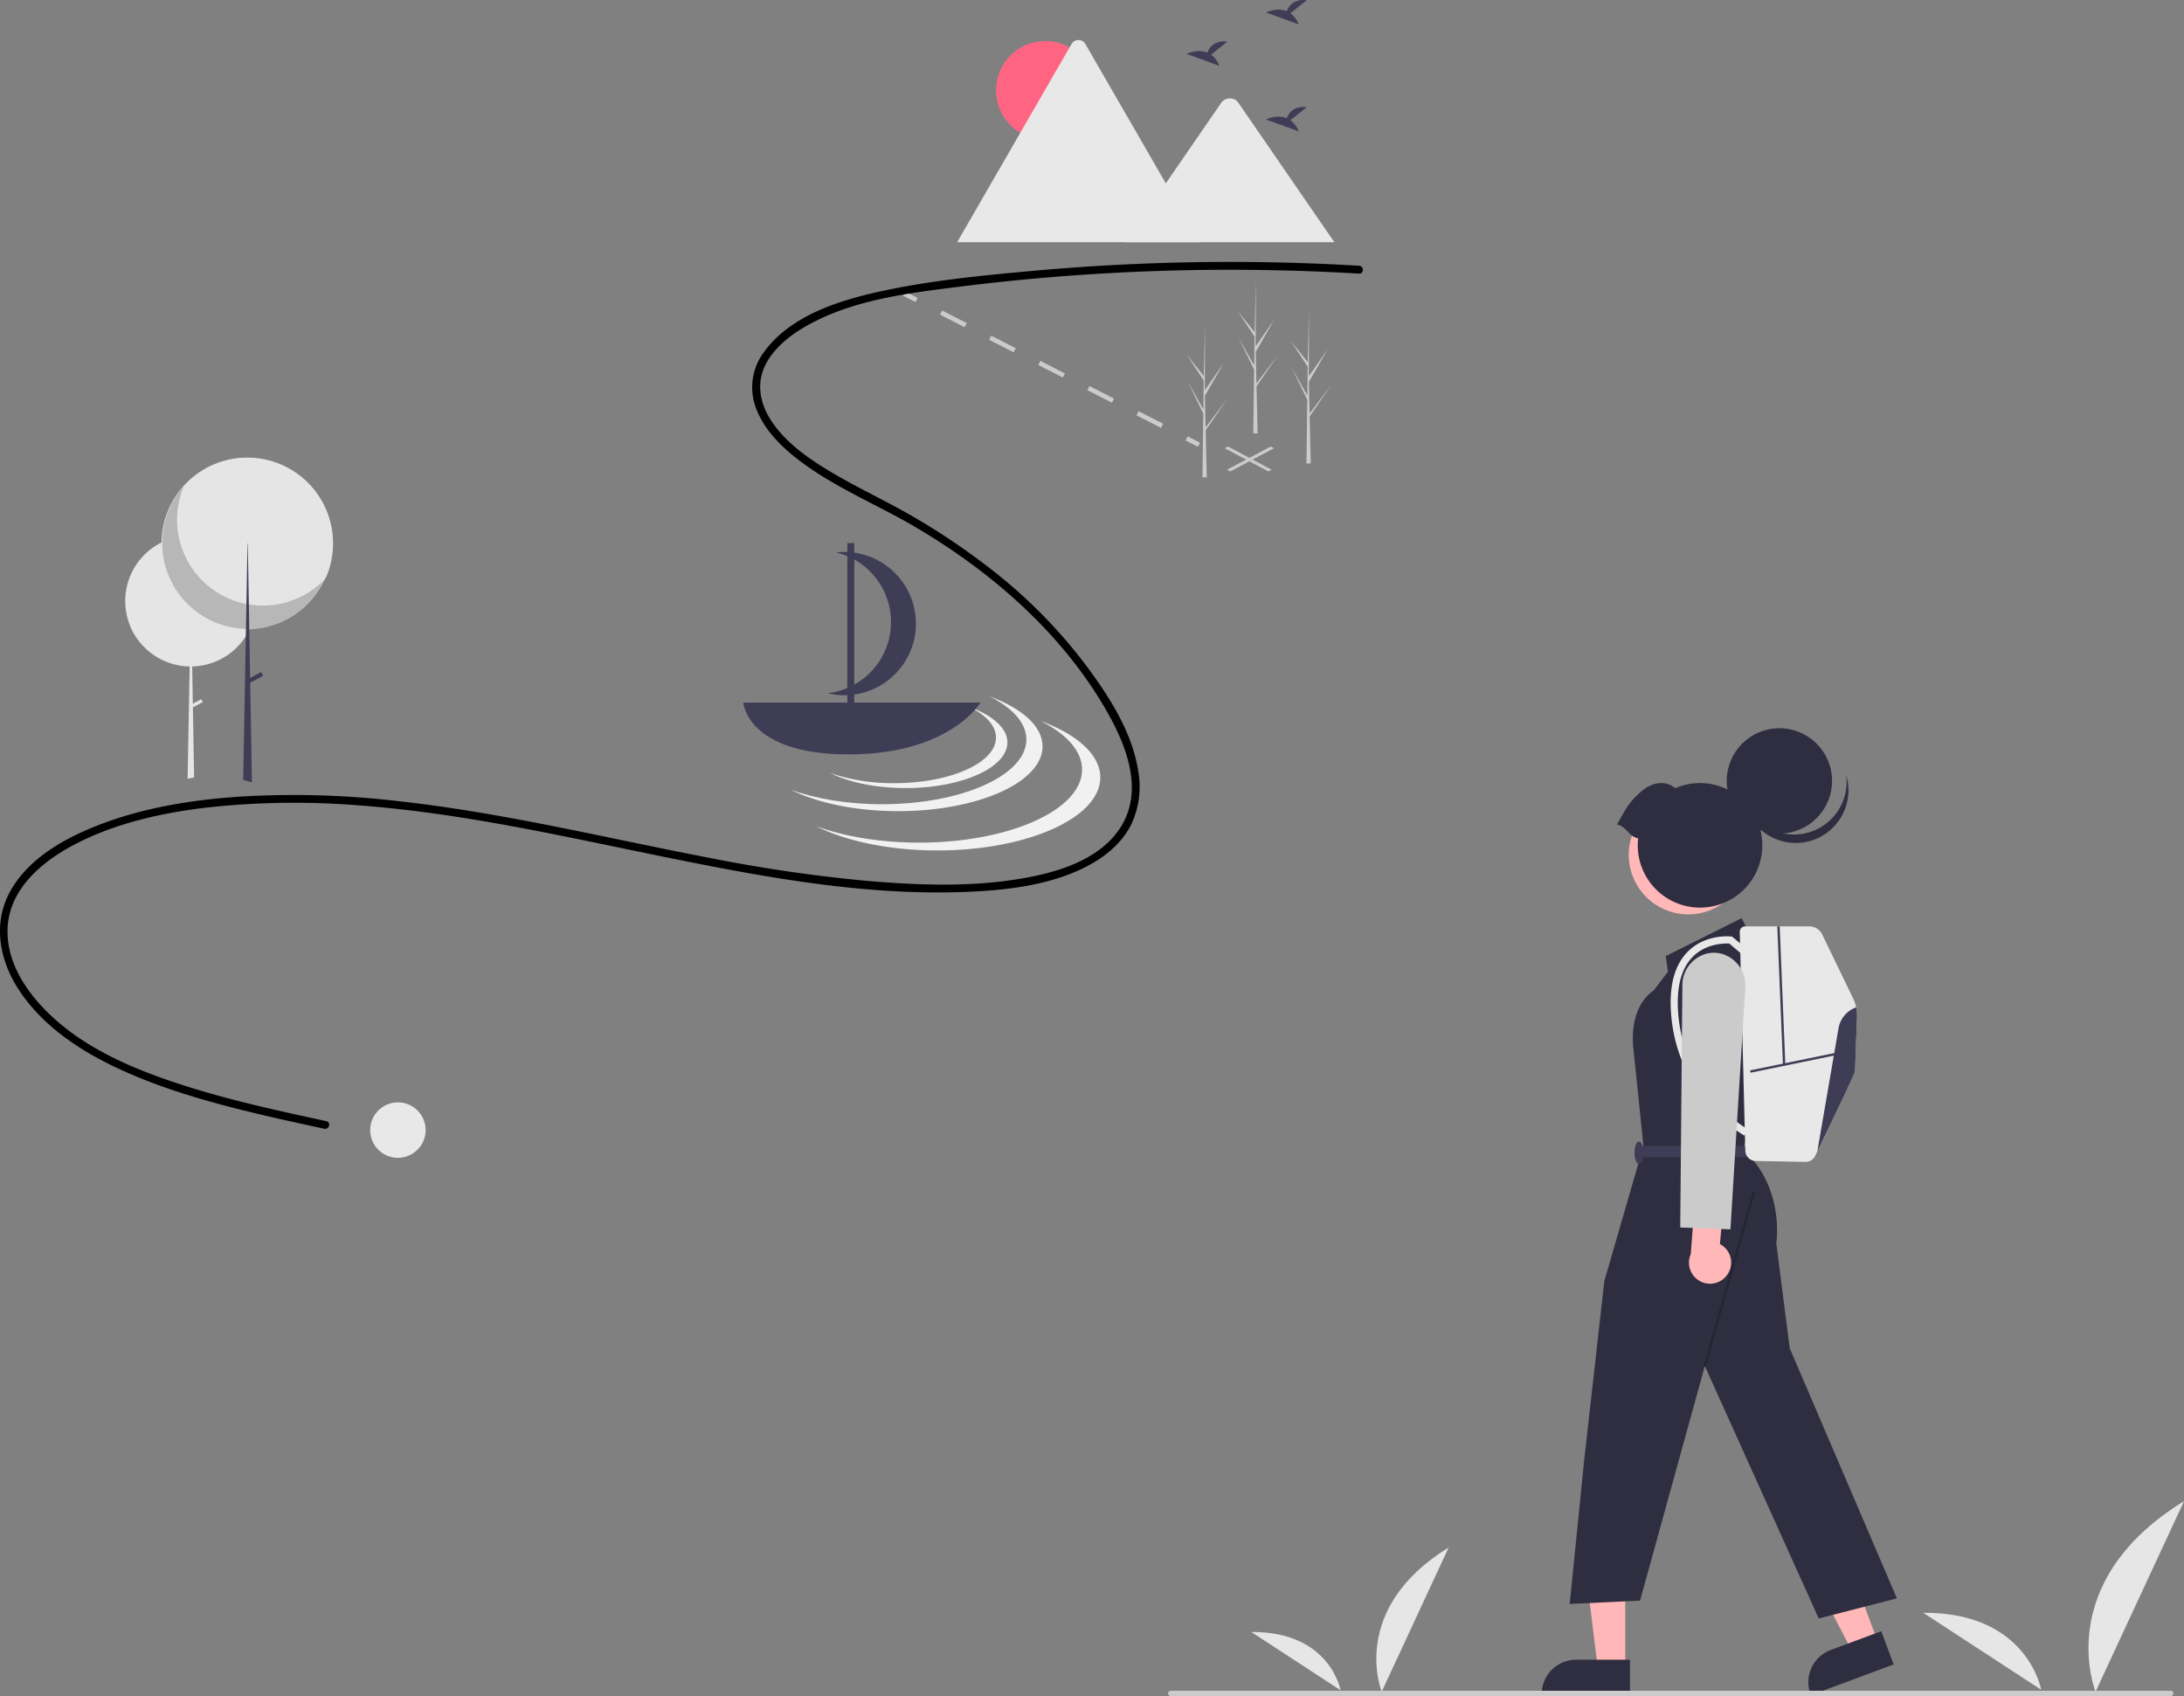 <svg id="ac9d9db3-c976-41a1-a1c2-ce888a7912c8" data-name="Layer 1" xmlns="http://www.w3.org/2000/svg" width="832.028" height="646" viewBox="0 0 832.028 646"><rect x="0" y="0" width="832.028" height="646" fill="#808080" stroke="none"/><path id="efdf5e1f-6b90-40c1-9274-afa2b16f39be" data-name="Path 482" d="M710.363,771.357s-12.753-31.391,25.505-54.934Z" transform="translate(-183.986 -127)" fill="#e6e6e6"/><path id="af7fe47f-56e6-4bb6-aa0f-d6efaf86a160" data-name="Path 483" d="M694.68,770.786s-3.89-22.374-34-22.182Z" transform="translate(-183.986 -127)" fill="#e6e6e6"/><path id="a08d42bc-6ae2-46d7-9736-aba59e52cc48" data-name="Path 482" d="M982.319,771.357s-16.848-41.472,33.696-72.575Z" transform="translate(-183.986 -127)" fill="#e6e6e6"/><path id="bafd7749-4c33-42a1-9524-e744b9f16454" data-name="Path 483" d="M961.598,770.602s-5.139-29.559-44.919-29.305" transform="translate(-183.986 -127)" fill="#e6e6e6"/><polygon points="483.215 179.569 466.576 170.731 467.821 170.069 484.46 178.908 483.215 179.569" fill="#cbcbcb"/><polygon points="468.701 179.569 467.457 178.908 484.095 170.069 485.34 170.731 468.701 179.569" fill="#cbcbcb"/><rect x="529.915" y="237.409" width="1.761" height="5.282" transform="translate(-108.891 475.961) rotate(-62.868)" fill="#cbcbcb"/><path d="M626.3,289.978l-9.356-4.794.803-1.567,9.356,4.794Zm-18.711-9.588-9.356-4.794.803-1.567,9.356,4.794Zm-18.711-9.588-9.356-4.794.803-1.567,9.356,4.794Zm-18.711-9.588-9.356-4.794.803-1.567,9.356,4.794Zm-18.711-9.588-9.356-4.794.803-1.567,9.356,4.794Z" transform="translate(-183.986 -127)" fill="#cbcbcb"/><rect x="637.527" y="292.552" width="1.761" height="5.282" transform="translate(-99.431 601.726) rotate(-62.868)" fill="#cbcbcb"/><path d="M281.557,355.92q0,.825-.053,1.636a24.782,24.782,0,0,1-2.322,8.997c-.01.024-.022.047-.033.069-.062.131-.126.262-.191.391a24.488,24.488,0,0,1-1.319,2.327,24.903,24.903,0,0,1-20.438,11.502l.247,14.177,3.215-1.693.574,1.091-3.765,1.982.46,26.33.005.352-2.486.553.005-.353.783-42.438a24.854,24.854,0,0,1-17.584-7.651c-.157-.162-.312-.329-.464-.495l-.017-.019a24.956,24.956,0,0,1-4.541-7.027c.024.028.05.053.074.081a24.934,24.934,0,0,1,11.822-32.13c.086-.043.174-.084.26-.128a24.953,24.953,0,0,1,32.328,9.814c.152.255.298.515.44.777A24.798,24.798,0,0,1,281.557,355.92Z" transform="translate(-183.986 -127)" fill="#e5e5e5"/><circle cx="94.215" cy="206.962" r="32.674" fill="#e5e5e5"/><path d="M254.076,312.138a32.677,32.677,0,0,0,54.445,34.581,32.677,32.677,0,1,1-54.445-34.581Z" transform="translate(-183.986 -127)" opacity="0.2" style="isolation:isolate"/><polygon points="95.983 297.986 92.646 297.05 92.653 296.691 93.653 242.341 93.703 239.631 93.704 239.552 93.879 230.056 94.132 216.293 94.132 216.291 94.304 206.962 94.396 206.962 94.572 217.069 94.801 230.224 94.965 239.558 94.965 239.627 94.972 240.012 94.972 240.014 95.289 258.209 95.322 260.017 95.977 297.624 95.983 297.986" fill="#3f3d56"/><rect x="278.112" y="384.319" width="6.104" height="1.616" transform="translate(-331.028 48.327) rotate(-27.766)" fill="#3f3d56"/><path d="M701.755,228.216a832.274,832.274,0,0,0-123.751,1.902c-19.832,1.793-39.979,3.729-59.444,8.055-15.679,3.484-33.875,9.374-43.644,23.09a22.291,22.291,0,0,0-3.48,19.514c2.329,7.819,8.124,14.328,14.294,19.426,14.203,11.733,31.825,18.561,47.565,27.882,28.74,17.02,55.043,39.96,71.926,69.101,7.429,12.823,14.496,29.874,6.224,44.004-8.104,13.843-26.196,18.612-40.95,20.861-18.493,2.819-37.541,2.054-56.111.476a584.648,584.648,0,0,1-60.651-8.883c-39.275-7.541-78.192-17.135-118.013-21.497a341.781,341.781,0,0,0-60.17-1.74c-18.124,1.223-36.404,4.089-53.43,10.625-13.12,5.036-27.106,12.655-34.193,25.362-6.832,12.249-4.167,26.374,3.272,37.675,8.95,13.598,22.907,22.915,37.418,29.726,16.522,7.754,34.193,12.78,51.887,17.055,8.974,2.168,17.996,4.128,27.02,6.077,1.882.407,2.687-2.485.798-2.893-18.196-3.932-36.445-7.877-54.189-13.568-16.42-5.267-33.225-12.014-46.672-23.074-10.879-8.948-21.222-22.017-20.58-36.876.647-14.979,13.215-25.438,25.534-31.876,15.395-8.045,32.885-11.964,50.024-14.012a303.937,303.937,0,0,1,59.09-.804c39.727,3.023,78.566,12.072,117.516,19.966,37.84,7.668,76.86,14.769,115.639,12.802,15.37-.78,31.839-2.982,45.41-10.74,6.214-3.552,11.816-8.562,14.974-15.081a33.774,33.774,0,0,0,2.581-19.845c-2.201-14.77-10.973-28.466-19.726-40.23a194.417,194.417,0,0,0-33.14-34.328,261.405,261.405,0,0,0-43.849-28.565c-8.238-4.337-16.593-8.508-24.445-13.532-7.528-4.817-14.953-10.613-19.55-18.432-3.976-6.763-4.705-14.482-.564-21.342,4.189-6.938,11.405-11.777,18.522-15.313,17.146-8.519,37.08-10.8,55.839-13.136a825.914,825.914,0,0,1,121.451-6.055q14.794.348,29.569,1.225c1.929.113,1.922-2.887,0-3Z" transform="translate(-183.986 -127)"/><path d="M675.593,132.052l6.229-4.982c-4.839-.534-6.828,2.105-7.642,4.194-3.781-1.57-7.896.488-7.896.488l12.464,4.525A9.432,9.432,0,0,0,675.593,132.052Z" transform="translate(-183.986 -127)" fill="#3f3d56"/><path d="M645.361,147.825l6.229-4.982c-4.839-.534-6.828,2.105-7.642,4.194-3.781-1.57-7.896.488-7.896.488l12.464,4.525A9.432,9.432,0,0,0,645.361,147.825Z" transform="translate(-183.986 -127)" fill="#3f3d56"/><path d="M675.593,172.8l6.229-4.982c-4.839-.534-6.828,2.105-7.642,4.194-3.781-1.57-7.896.488-7.896.488l12.464,4.525A9.432,9.432,0,0,0,675.593,172.8Z" transform="translate(-183.986 -127)" fill="#3f3d56"/><g id="e2dfab6d-8627-4cc0-b13e-69de57259a01" data-name="Group 27"><circle id="bedd3b2f-f695-46eb-9812-80ad4d1341b6" data-name="Ellipse 7" cx="398.219" cy="34.413" r="18.768" fill="#ff6583"/><path id="efdddea5-7f44-48b8-bec9-83339a7f085f" data-name="Path 63" d="M641.059,219.247H548.986a1.885,1.885,0,0,1-.344-.027L592.189,143.796a3.048,3.048,0,0,1,5.307,0l29.224,50.614,1.4,2.422Z" transform="translate(-183.986 -127)" fill="#e8e8e8"/><path id="f8d22fd6-a75d-4da9-80c1-fba8d7f50740" data-name="Path 65" d="M692.321,219.248H612.687l15.431-22.414,1.11-1.615,20.108-29.21a4.069,4.069,0,0,1,6.044-.361,3.638,3.638,0,0,1,.29.361Z" transform="translate(-183.986 -127)" fill="#e8e8e8"/></g><path d="M560.96,392.235c8.727,4.362,14.04,10.123,14.04,16.442,0,13.612-24.631,24.647-55.015,24.647-13.21,0-25.329-2.088-34.813-5.564,10.073,5.035,24.695,8.205,40.975,8.205,30.384,0,55.015-11.035,55.015-24.647C581.163,403.623,573.29,396.755,560.96,392.235Z" transform="translate(-183.986 -127)" fill="#f1f1f1"/><path d="M580.373,401.585c9.848,4.922,15.843,11.423,15.843,18.553,0,15.36-27.793,27.811-62.078,27.811-14.906,0-28.581-2.356-39.282-6.278,11.366,5.681,27.865,9.258,46.235,9.258,34.284,0,62.078-12.451,62.078-27.811C603.169,414.436,594.285,406.685,580.373,401.585Z" transform="translate(-183.986 -127)" fill="#f1f1f1"/><path d="M553.531,396.353c6.149,3.073,9.892,7.132,9.892,11.584,0,9.59-17.353,17.364-38.759,17.364a72.801,72.801,0,0,1-24.527-3.92c7.097,3.547,17.398,5.781,28.868,5.781,21.406,0,38.76-7.774,38.76-17.364C567.764,404.377,562.218,399.538,553.531,396.353Z" transform="translate(-183.986 -127)" fill="#f1f1f1"/><path d="M467.141,394.593s1.351,19.749,40.082,19.749,50.294-19.749,50.294-19.749Z" transform="translate(-183.986 -127)" fill="#3f3d56"/><path d="M522.115,342.777a27.187,27.187,0,0,0-19.584-5.357A27.282,27.282,0,0,1,499.227,391.05a27.288,27.288,0,0,0,22.888-48.272Z" transform="translate(-183.986 -127)" fill="#3f3d56"/><rect x="322.796" y="206.856" width="2.641" height="62.858" fill="#3f3d56"/><path d="M682.969,287.153l-.014-.024-.036-1.535,8.273-12.011-8.263,10.862-.03.325-.283-12.277,7.146-12.453-7.166,10.296.075-25.435-0-.085-.002.083-.474,20.046-6.512-8.143,6.491,9.87-.142,10.982-5.993-10.718,5.971,12.332-.08,6.106-.219,16.917-.016,1.264q.828.006,1.639-.028l-.375-16.249Z" transform="translate(-183.986 -127)" fill="#cbcbcb"/><path d="M643.359,292.434l-.014-.024-.036-1.535,8.273-12.011-8.263,10.862-.03.325-.283-12.277,7.146-12.453L642.986,275.616l.075-25.435-0-.085-.002.083-.474,20.046-6.512-8.143,6.491,9.87-.142,10.982-5.993-10.718,5.971,12.332-.08,6.106-.219,16.917-.016,1.264q.828.006,1.639-.028l-.375-16.249Z" transform="translate(-183.986 -127)" fill="#cbcbcb"/><path d="M662.724,275.71l-.014-.024-.036-1.535,8.273-12.011-8.263,10.862-.03.325-.283-12.277,7.146-12.453-7.166,10.296.075-25.435-0-.085-.002.083-.474,20.046-6.512-8.143,6.491,9.87-.142,10.982-5.993-10.718,5.971,12.332-.08,6.106-.219,16.917-.016,1.264q.828.006,1.639-.028l-.375-16.249Z" transform="translate(-183.986 -127)" fill="#cbcbcb"/><circle cx="151.59" cy="430.437" r="10.563" fill="#e8e8e8"/><polygon points="715.399 625.419 705.62 629.052 686.952 593.062 701.385 587.7 715.399 625.419" fill="#ffb7b7"/><path d="M905.401,760.971,873.869,772.686l-.148-.399a13.093,13.093,0,0,1,7.713-16.833l.001-0,19.258-7.155Z" transform="translate(-183.986 -127)" fill="#2f2e41"/><polygon points="619.162 635.574 608.73 635.573 603.767 595.335 619.164 595.336 619.162 635.574" fill="#ffb7b7"/><path d="M804.958,772.686l-33.638-.001v-.425A13.093,13.093,0,0,1,784.413,759.167h.001l20.545.001Z" transform="translate(-183.986 -127)" fill="#2f2e41"/><path d="M850.91,483.505l-3.404-6.807-28.931,14.466.851,5.956-5.531,7.233s-9.36,5.106-7.658,22.124l1.702,16.168,2.127,20.848L795.174,614.972l-7.658,68.074-5.531,54.884,26.804-1.276L833.466,647.307l43.397,96.154,29.782-7.658-40.844-95.303-5.106-39.993s3.404-21.273-12.764-35.739l2.553-7.658v-9.437l8.509-45.022Z" transform="translate(-183.986 -127)" fill="#2f2e41"/><rect x="808.345" y="613.621" width="68.961" height="1" transform="translate(-161.014 1131.589) rotate(-74.249)" opacity="0.2"/><rect x="624.378" y="436.491" width="41.695" height="4.255" fill="#3f3d56"/><ellipse cx="624.378" cy="439.044" rx="1.702" ry="4.255" fill="#3f3d56"/><circle cx="827.167" cy="452.598" r="22.682" transform="translate(-299.713 325.223) rotate(-28.663)" fill="#ffb7b7"/><circle cx="677.889" cy="297.435" r="20.066" fill="#2f2e41"/><path d="M887.339,422.285a20.067,20.067,0,1,1-39.143,8.229,20.067,20.067,0,0,0,39.143-8.229Z" transform="translate(-183.986 -127)" fill="#2f2e41"/><path d="M808.067,446.3A23.724,23.724,0,1,0,822.224,427.201c-3.963-3.196-8.876-2.205-12.87,1.167-4.517,3.814-5.857,6.433-9.36,12.705C803.439,441.556,804.622,445.817,808.067,446.3Z" transform="translate(-183.986 -127)" fill="#2f2e41"/><path d="M891.441,514.511c-.254,6.722-.757,19.953-.757,20.628,0,.712-10.031,21.48-14.364,30.419v.005c-.308.63-.585,1.201-.83,1.704a4.029,4.029,0,0,1-3.703,2.275l-18.937-.34a4.036,4.036,0,0,1-3.966-3.934l-2.112-83.315a2.06,2.06,0,0,1,2.058-2.112h24.422a5.491,5.491,0,0,1,4.941,3.1l11.721,24.25a15.499,15.499,0,0,1,1.528,7.32Z" transform="translate(-183.986 -127)" fill="#e8e8e8"/><path d="M848.555,559.551a54.232,54.232,0,0,1-12.939-10.935,60.008,60.008,0,0,1-14.955-34.888c-.963-11.072,1.234-19.303,6.53-24.463,6.732-6.559,15.894-5.606,16.281-5.562l.41.046,6.208,5.253-1.757,2.076-5.554-4.7c-1.7-.085-8.641-.103-13.712,4.856-4.667,4.565-6.584,12.054-5.696,22.258a57.308,57.308,0,0,0,14.208,33.237,52.657,52.657,0,0,0,12.29,10.44Z" transform="translate(-183.986 -127)" fill="#e8e8e8"/><rect x="850.451" y="531.287" width="33.78" height="0.906" transform="translate(-273.229 58.368) rotate(-11.606)" fill="#3f3d56"/><rect x="862.154" y="479.819" width="0.907" height="52.695" transform="translate(-203.912 -91.398) rotate(-2.337)" fill="#3f3d56"/><path d="M891.441,514.511c-.254,6.722-.757,19.953-.757,20.628,0,.712-10.031,21.48-14.364,30.419l8.077-46.899a10.338,10.338,0,0,1,6.713-7.973A15.215,15.215,0,0,1,891.441,514.511Z" transform="translate(-183.986 -127)" fill="#3f3d56"/><path d="M841.815,612.8a7.979,7.979,0,0,0-2.595-11.957l1.642-18.16-10.792-3.689-1.958,25.677a8.022,8.022,0,0,0,13.704,8.128Z" transform="translate(-183.986 -127)" fill="#ffb7b7"/><path d="M843.225,595.228l-19.123-.693.809-92.222a12.449,12.449,0,0,1,8.433-11.848,11.309,11.309,0,0,1,7.113-.006,12.45,12.45,0,0,1,8.422,12.742Z" transform="translate(-183.986 -127)" fill="#cbcbcb"/><path d="M1010.987,773h-381a1,1,0,0,1,0-2h381a1,1,0,0,1,0,2Z" transform="translate(-183.986 -127)" fill="#cbcbcb"/></svg>